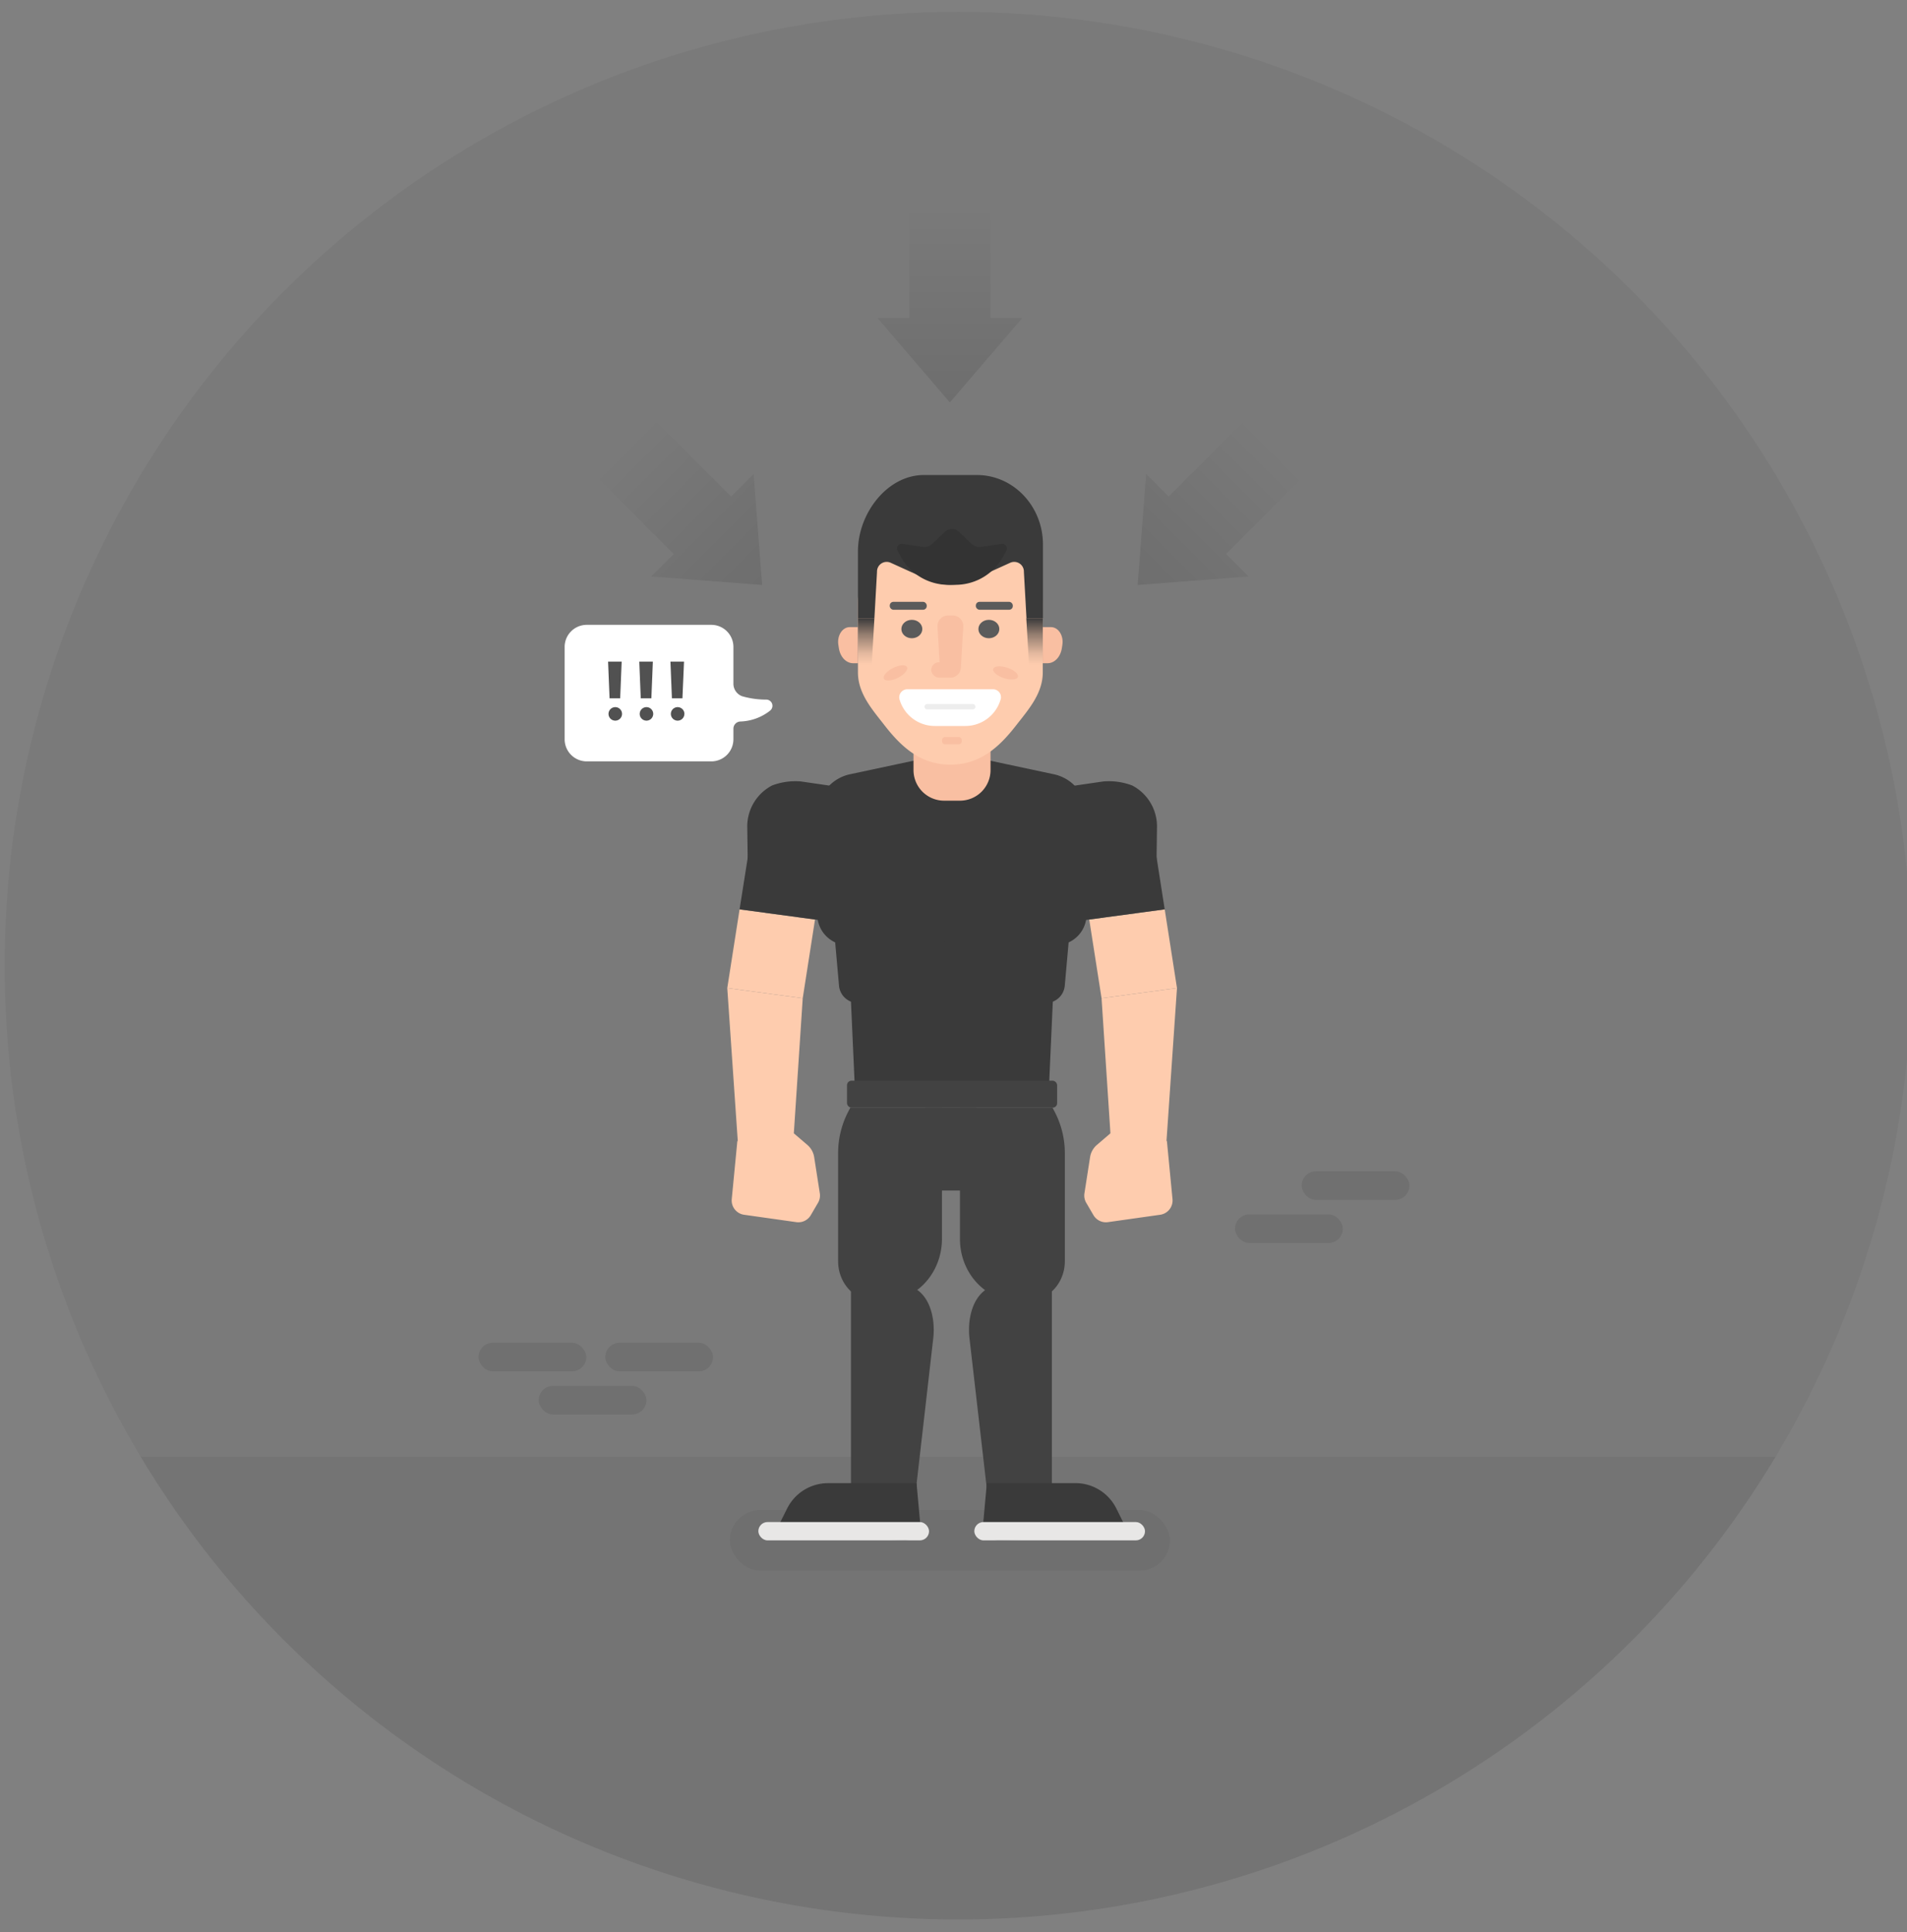 <svg id="6532e396-90ad-4736-9eae-d37a27760914" data-name="Layer 1" xmlns="http://www.w3.org/2000/svg" xmlns:xlink="http://www.w3.org/1999/xlink" viewBox="0 0 528.15 534.94"><rect x="0" y="0" width="528.15" height="534.94" fill="#808080" stroke="none"/><defs><linearGradient id="dae4ea5d-037b-4266-a805-a1bfb1c26fa9" x1="263.07" y1="55.68" x2="263.07" y2="111.42" gradientUnits="userSpaceOnUse"><stop offset="0" stop-opacity="0"/><stop offset="1"/></linearGradient><linearGradient id="dc21f4dd-7711-41ff-a9c1-eb7cc7b85098" x1="-186.06" y1="-37.59" x2="-186.06" y2="18.14" gradientTransform="translate(329.8 17.57) rotate(-45)" xlink:href="#dae4ea5d-037b-4266-a805-a1bfb1c26fa9"/><linearGradient id="3fff74cb-67f4-47d3-a457-cca130ce8b14" x1="-70.05" y1="78.42" x2="-70.05" y2="134.15" gradientTransform="matrix(-0.71, -0.71, -0.71, 0.71, 360.4, 17.57)" xlink:href="#dae4ea5d-037b-4266-a805-a1bfb1c26fa9"/><linearGradient id="0d893458-0a91-4a6f-a0b1-3d6ff20b8e51" x1="286.52" y1="184" x2="286.52" y2="171.16" gradientUnits="userSpaceOnUse"><stop offset="0" stop-color="#3a3a3a" stop-opacity="0"/><stop offset="0.25" stop-color="#3a3a3a" stop-opacity="0.14"/><stop offset="0.64" stop-color="#3a3a3a" stop-opacity="0.53"/><stop offset="1" stop-color="#3a3a3a"/></linearGradient><linearGradient id="9ea1bb21-c5a3-4778-8ce1-39faf8febdc8" x1="239.89" y1="184" x2="239.89" y2="171.16" xlink:href="#0d893458-0a91-4a6f-a0b1-3d6ff20b8e51"/></defs><title>joaco - sitio web 2016 v02 - Export</title><circle cx="265.36" cy="267.37" r="264.07" opacity="0.05"/><path d="M38.94,403.33a264.13,264.13,0,0,0,452.83,0Z" opacity="0.05"/><rect id="548eb7b2-e5be-4241-a8e1-07d1097d407a" data-name="&lt;Rectangle&gt;" x="202.14" y="418.09" width="121.87" height="16.77" rx="8.39" ry="8.39" opacity="0.05"/><polygon id="4cd7c92d-2075-424b-8f52-5bbf455e2bf8" data-name="&lt;Path&gt;" points="274.33 88.03 274.33 55.68 251.82 55.68 251.82 88.03 243.01 88.03 263.07 111.42 283.14 88.03 274.33 88.03" opacity="0.1" fill="url(#dae4ea5d-037b-4266-a805-a1bfb1c26fa9)"/><polygon id="0c0471f0-0978-4dcf-86c9-315cd7c041af" data-name="&lt;Path&gt;" points="202.49 137.47 179.62 114.6 163.71 130.51 186.57 153.38 180.34 159.61 211.07 161.96 208.72 131.23 202.49 137.47" opacity="0.1" fill="url(#dc21f4dd-7711-41ff-a9c1-eb7cc7b85098)"/><polygon id="208f0fa4-695c-460b-8c15-57f6de678b9c" data-name="&lt;Path&gt;" points="323.66 137.47 346.53 114.6 362.44 130.51 339.57 153.38 345.81 159.61 315.08 161.96 317.43 131.23 323.66 137.47" opacity="0.1" fill="url(#3fff74cb-67f4-47d3-a457-cca130ce8b14)"/><path d="M289.43,277.69h-51.6a5.26,5.26,0,0,1-5.46-4.75l-2.11-23.76H297l-2.11,23.76A5.26,5.26,0,0,1,289.43,277.69Z" fill="#3a3a3a"/><polygon points="290.51 301.18 236.75 301.18 234.48 250.63 292.78 250.63 290.51 301.18" fill="#3a3a3a"/><path d="M274,210.56l-10.37,1-10.37-1-17.9,3.82a11.43,11.43,0,0,0-9,11.21v27.88a8.47,8.47,0,0,0,8.71,8.21h24a4.67,4.67,0,0,0,3.57-1.62,1.34,1.34,0,0,1,2,0,4.67,4.67,0,0,0,3.57,1.62h24a8.47,8.47,0,0,0,8.71-8.21V225.59a11.43,11.43,0,0,0-9-11.21Z" fill="#3a3a3a"/><path d="M253,205.08h21.33a0,0,0,0,1,0,0v8.13a8.47,8.47,0,0,1-8.47,8.47h-4.39a8.47,8.47,0,0,1-8.47-8.47v-8.13A0,0,0,0,1,253,205.08Z" fill="#f9bfa2"/><path id="886e9d96-5529-432e-b245-a363bb708b88" data-name="&lt;Path&gt;" d="M263.25,211.7h-.09c-8.21,0-13.51-4.87-18.19-10.89-3.36-4.33-7.36-8.76-7.36-14.66V166.86a25.55,25.55,0,0,1,25.55-25.55h.09a25.55,25.55,0,0,1,25.55,25.55v19.29c0,5.9-4,10.34-7.36,14.66C276.77,206.83,271.46,211.7,263.25,211.7Z" fill="#feccae"/><ellipse id="b918c43b-0e73-43f3-96cb-303e226f2e89" data-name="&lt;Path&gt;" cx="273.87" cy="174.16" rx="2.9" ry="2.55" fill="#5b5b5b"/><ellipse id="23b278f5-78a0-481e-a270-e605ae25183f" data-name="&lt;Path&gt;" cx="252.54" cy="174.16" rx="2.9" ry="2.55" fill="#5b5b5b"/><ellipse id="74a0e446-9bd2-4e7e-aac1-c34d793ad200" data-name="&lt;Path&gt;" cx="278.5" cy="186.33" rx="1.52" ry="3.59" transform="translate(14.42 392.58) rotate(-71.78)" fill="#f9bfa2"/><ellipse id="79047b37-e120-480c-bf2d-70be307d82f0" data-name="&lt;Path&gt;" cx="248" cy="186.33" rx="3.59" ry="1.52" transform="translate(-57.35 131.7) rotate(-26.78)" fill="#f9bfa2"/><path id="10277e5d-8696-4df0-8e2b-30b317a1bed8" data-name="&lt;Path&gt;" d="M267.4,201h-8.5a10.17,10.17,0,0,1-9.75-7.27,2.23,2.23,0,0,1,2.11-2.89H275a2.19,2.19,0,0,1,2.16,2.7A10.17,10.17,0,0,1,267.4,201Z" fill="#fff"/><path id="15cd9e84-f63d-402c-ab99-cbfef38afefb" data-name="&lt;Path&gt;" d="M269.39,196.41H256.8a.75.75,0,1,1,0-1.5h12.59a.75.75,0,1,1,0,1.5Z" fill="#ededed"/><path d="M263.21,187.61h0a2.91,2.91,0,0,1-2.91-2.75l-.66-11.36a2.91,2.91,0,0,1,2.91-3.08h1.32a2.91,2.91,0,0,1,2.91,3.08l-.66,11.36A2.91,2.91,0,0,1,263.21,187.61Z" fill="#f9bfa2"/><rect x="257.91" y="183.37" width="7.45" height="4.24" rx="2.12" ry="2.12" fill="#f9bfa2"/><path d="M291.08,173.63H288.8v10h1.3c2,0,3.65-1.78,4-4.26l.12-.78C294.65,176,293.12,173.63,291.08,173.63Z" fill="#f9bfa2"/><path d="M235.33,173.63h2.28v10h-1.3c-2,0-3.65-1.78-4-4.26l-.12-.78C231.76,176,233.29,173.63,235.33,173.63Z" fill="#f9bfa2"/><rect x="270.26" y="166.63" width="10.24" height="2.19" rx="1.01" ry="1.01" fill="#5b5b5b"/><rect x="246.42" y="166.63" width="10.24" height="2.19" rx="1.01" ry="1.01" fill="#5b5b5b"/><rect x="260.9" y="204.08" width="5.47" height="2" rx="0.8" ry="0.8" fill="#f9bfa2"/><path id="5ba4316d-3c92-49e3-8bef-6007bc5fc57b" data-name="&lt;Path&gt;" d="M270.57,131.52H255.85c-10.07,0-18.24,10.57-18.24,21.15v18.49h4.56l.72-12.81a2.68,2.68,0,0,1,3.72-2.57l10.62,4.82a14.41,14.41,0,0,0,12,0l10.62-4.82a2.68,2.68,0,0,1,3.72,2.57l.72,12.81h4.56V150.67C288.8,140.1,280.64,131.52,270.57,131.52Z" fill="#3a3a3a"/><path d="M264.59,161.92h-1.92a15.06,15.06,0,0,1-13.32-8l-.78-1.49a1.25,1.25,0,0,1,1.28-1.83l5.73.81a3.15,3.15,0,0,0,2.61-.83l3.55-3.37a2.76,2.76,0,0,1,3.8,0l3.55,3.37a3.15,3.15,0,0,0,2.61.83l5.73-.81a1.25,1.25,0,0,1,1.28,1.83l-.78,1.49A15.06,15.06,0,0,1,264.59,161.92Z" fill="#333"/><polygon points="288.8 184 284.99 184 284.24 171.16 288.8 171.16 288.8 184" fill="url(#0d893458-0a91-4a6f-a0b1-3d6ff20b8e51)"/><polygon points="237.61 184 241.43 184 242.17 171.16 237.61 171.16 237.61 184" fill="url(#9ea1bb21-c5a3-4778-8ce1-39faf8febdc8)"/><polygon points="222.32 276.38 201.42 273.56 204.83 251.77 225.72 254.59 222.32 276.38" fill="#feccae"/><polygon points="305.08 276.38 325.97 273.56 322.57 251.77 301.67 254.59 305.08 276.38" fill="#feccae"/><polygon points="219.44 320.06 204.61 320.06 201.42 273.56 222.32 276.38 219.44 320.06" fill="#feccae"/><path d="M220.58,338.38l-14.5-2.05a4,4,0,0,1-3.42-4.34l1.55-16.06,15.64-2.15,3.74,3.2a5.6,5.6,0,0,1,1.9,3.4l1.56,10a4,4,0,0,1-.48,2.61l-2,3.42A4,4,0,0,1,220.58,338.38Z" fill="#feccae"/><polygon points="307.95 320.06 322.78 320.06 325.97 273.56 305.08 276.38 307.95 320.06" fill="#feccae"/><path d="M306.81,338.38l14.5-2.05a4,4,0,0,0,3.42-4.34l-1.55-16.06-15.64-2.15-3.74,3.2a5.6,5.6,0,0,0-1.9,3.4l-1.56,10a4,4,0,0,0,.48,2.61l2,3.42A4,4,0,0,0,306.81,338.38Z" fill="#feccae"/><path d="M253.68,412.31h-18v-56.9h12.51c6.32,0,9.45,4.35,10.25,10.22a20.65,20.65,0,0,1,0,5.14Z" fill="#424242"/><path d="M245,360.2h-2.7c-5.62,0-10.18-4.93-10.18-11V319.28a24.8,24.8,0,0,1,2.76-11.41l.61-1.18h25.39V343C260.86,352.51,253.75,360.2,245,360.2Z" fill="#424242"/><path d="M273.32,412.31h18v-56.9H278.78c-6.32,0-9.45,4.35-10.25,10.22a20.65,20.65,0,0,0,0,5.14Z" fill="#424242"/><path d="M281.9,360.2h2.73c5.68,0,10.28-4.93,10.28-11V319.28a24.61,24.61,0,0,0-2.79-11.41l-.62-1.18H265.86V343C265.86,352.51,273,360.2,281.9,360.2Z" fill="#424242"/><rect x="234.58" y="299.21" width="58.2" height="7.47" rx="1.25" ry="1.25" fill="#424242"/><path d="M214.28,425.1l36.29,1.38a4.38,4.38,0,0,0,4.27-4.84l-1-11H229.27a12.66,12.66,0,0,0-11.26,7Z" fill="#3a3a3a"/><rect x="210.03" y="421.41" width="47.27" height="5.07" rx="2.53" ry="2.53" fill="#e8e7e6"/><polygon points="300.63 254.73 322.57 251.77 318.53 225.95 296.59 228.91 300.63 254.73" fill="#3a3a3a"/><polygon points="228.32 254.94 204.83 251.77 208.91 225.95 232.4 229.12 228.32 254.94" fill="#3a3a3a"/><path d="M207.09,238.94l24,3.24,3.24-24-12.49-1.82a18.2,18.2,0,0,0-8,1.11,12.79,12.79,0,0,0-6.88,11.72Z" fill="#3a3a3a"/><path d="M320.3,238.94l-24,3.24-3.24-24,12.49-1.82a18.2,18.2,0,0,1,8,1.11,12.79,12.79,0,0,1,6.88,11.72Z" fill="#3a3a3a"/><rect x="256.22" y="306.68" width="14.23" height="22.94" fill="#424242"/><path d="M313.13,425.61l-36.55.86a4.38,4.38,0,0,1-4.27-4.84l1-11h24.59a12.66,12.66,0,0,1,11.26,7Z" fill="#3a3a3a"/><rect x="269.84" y="421.41" width="47.27" height="5.07" rx="2.53" ry="2.53" transform="translate(586.95 847.89) rotate(180)" fill="#e8e7e6"/><path d="M203.12,189.33v-10.2A6.12,6.12,0,0,0,197,173H162.5a6.12,6.12,0,0,0-6.12,6.12v25.56a6.12,6.12,0,0,0,6.12,6.12H197a6.12,6.12,0,0,0,6.12-6.12v-2.92a2,2,0,0,1,1.95-2,14,14,0,0,0,8.2-3,1.71,1.71,0,0,0-1-3.06,24.21,24.21,0,0,1-6.69-.92A3.7,3.7,0,0,1,203.12,189.33Z" fill="#fff"/><path d="M168.82,193.35l-.41-10.16h3.76l-.41,10.16Zm3.45,4.33a1.87,1.87,0,1,1-.55-1.35A1.84,1.84,0,0,1,172.27,197.68Z" fill="#515151"/><path d="M177.46,193.35l-.41-10.16h3.76l-.41,10.16Zm3.45,4.33a1.87,1.87,0,1,1-.55-1.35A1.84,1.84,0,0,1,180.91,197.68Z" fill="#515151"/><path d="M186.09,193.35l-.41-10.16h3.76L189,193.35Zm3.45,4.33a1.87,1.87,0,1,1-.55-1.35A1.84,1.84,0,0,1,189.55,197.68Z" fill="#515151"/><rect id="a413f2ce-54ce-4353-9afb-c805cab7988a" data-name="&lt;Rectangle&gt;" x="360.49" y="324.29" width="29.86" height="7.92" rx="3.96" ry="3.96" opacity="0.08"/><rect id="c0baf448-f7b2-4f75-bace-99bb930793b6" data-name="&lt;Rectangle&gt;" x="342.04" y="336.23" width="29.86" height="7.92" rx="3.96" ry="3.96" opacity="0.08"/><rect id="1341fa30-5d6f-4c1a-8898-ea8a807e3e08" data-name="&lt;Rectangle&gt;" x="132.52" y="371.77" width="29.86" height="7.92" rx="3.96" ry="3.96" opacity="0.08"/><rect id="15eed28a-b281-4b4c-b07b-a7d7da0014df" data-name="&lt;Rectangle&gt;" x="167.63" y="371.77" width="29.86" height="7.92" rx="3.96" ry="3.96" opacity="0.08"/><rect id="320f4ac9-8bb1-4b3d-b7ad-fd1dfdd9ea17" data-name="&lt;Rectangle&gt;" x="149.18" y="383.71" width="29.86" height="7.92" rx="3.96" ry="3.96" opacity="0.08"/></svg>